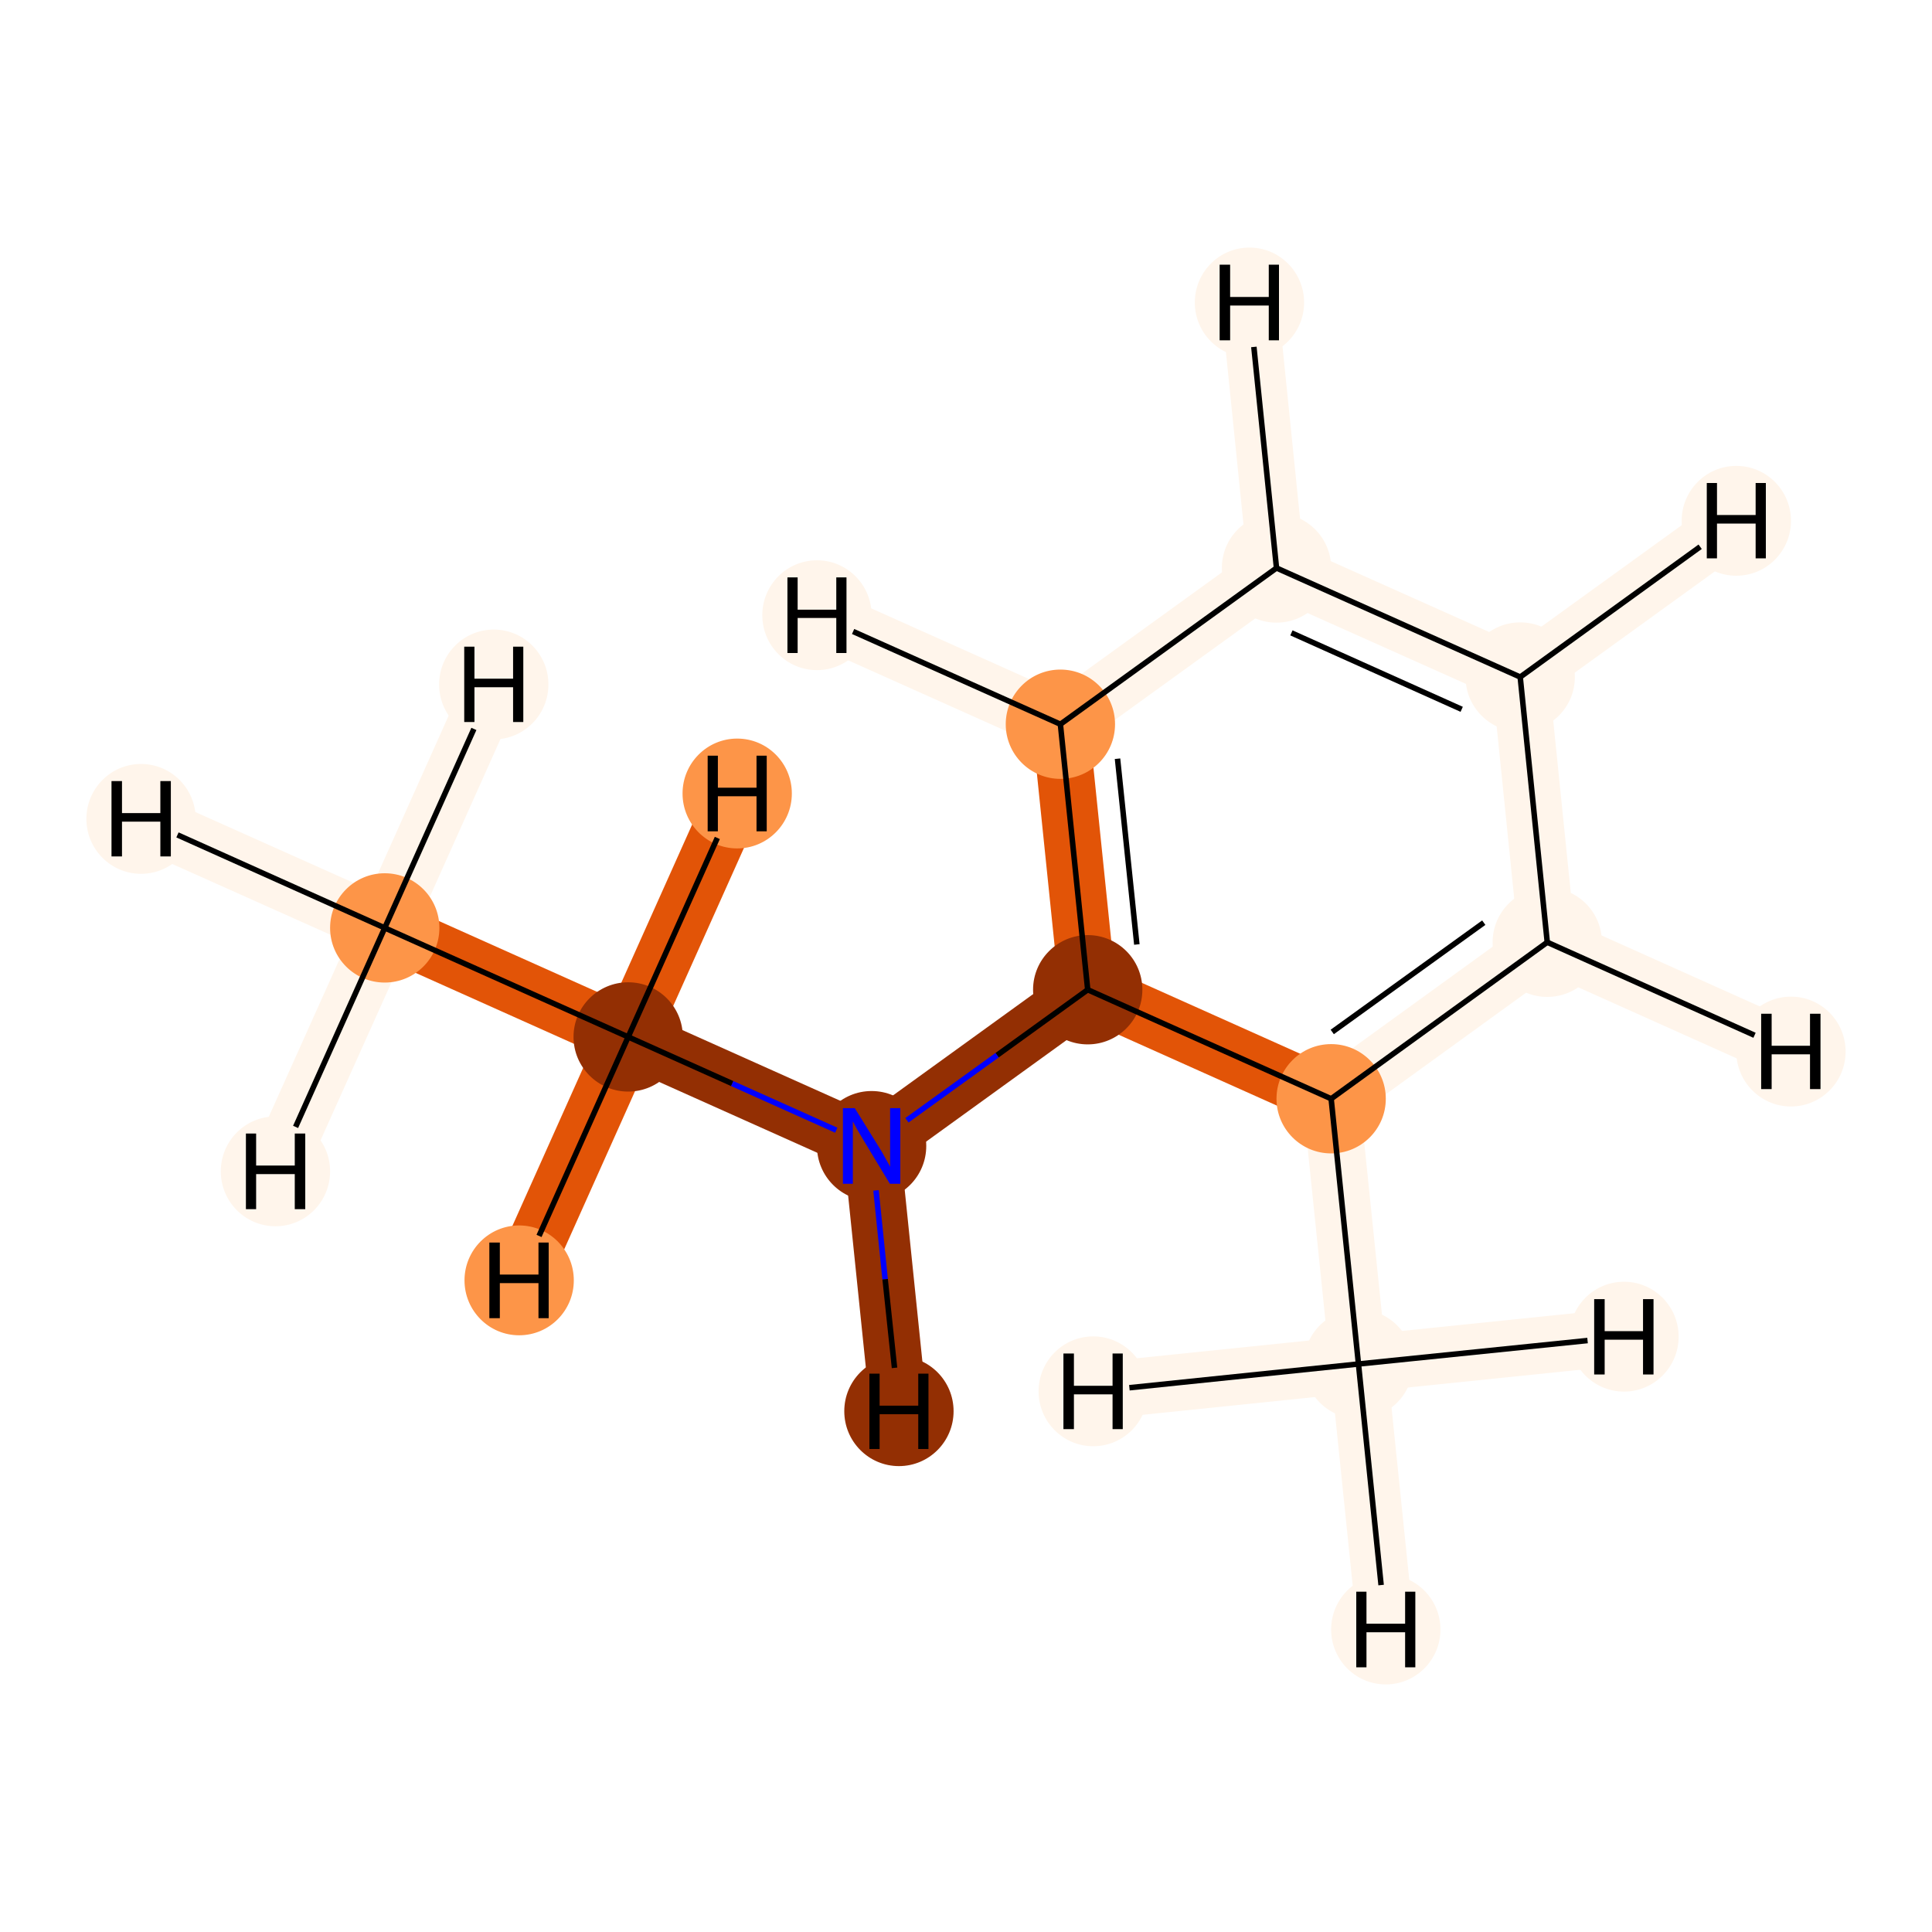 <?xml version='1.0' encoding='iso-8859-1'?>
<svg version='1.1' baseProfile='full'
              xmlns='http://www.w3.org/2000/svg'
                      xmlns:rdkit='http://www.rdkit.org/xml'
                      xmlns:xlink='http://www.w3.org/1999/xlink'
                  xml:space='preserve'
width='700px' height='700px' viewBox='0 0 700 700'>
<!-- END OF HEADER -->
<rect style='opacity:1.0;fill:#FFFFFF;stroke:none' width='700.0' height='700.0' x='0.0' y='0.0'> </rect>
<path d='M 139.4,336.2 L 227.6,375.7' style='fill:none;fill-rule:evenodd;stroke:#E25407;stroke-width:20.6px;stroke-linecap:butt;stroke-linejoin:miter;stroke-opacity:1' />
<path d='M 139.4,336.2 L 51.1,296.7' style='fill:none;fill-rule:evenodd;stroke:#FFF5EB;stroke-width:20.6px;stroke-linecap:butt;stroke-linejoin:miter;stroke-opacity:1' />
<path d='M 139.4,336.2 L 178.9,248.0' style='fill:none;fill-rule:evenodd;stroke:#FFF5EB;stroke-width:20.6px;stroke-linecap:butt;stroke-linejoin:miter;stroke-opacity:1' />
<path d='M 139.4,336.2 L 99.8,424.4' style='fill:none;fill-rule:evenodd;stroke:#FFF5EB;stroke-width:20.6px;stroke-linecap:butt;stroke-linejoin:miter;stroke-opacity:1' />
<path d='M 227.6,375.7 L 315.8,415.2' style='fill:none;fill-rule:evenodd;stroke:#932F03;stroke-width:20.6px;stroke-linecap:butt;stroke-linejoin:miter;stroke-opacity:1' />
<path d='M 227.6,375.7 L 267.1,287.5' style='fill:none;fill-rule:evenodd;stroke:#E25407;stroke-width:20.6px;stroke-linecap:butt;stroke-linejoin:miter;stroke-opacity:1' />
<path d='M 227.6,375.7 L 188.1,463.9' style='fill:none;fill-rule:evenodd;stroke:#E25407;stroke-width:20.6px;stroke-linecap:butt;stroke-linejoin:miter;stroke-opacity:1' />
<path d='M 315.8,415.2 L 394.1,358.6' style='fill:none;fill-rule:evenodd;stroke:#932F03;stroke-width:20.6px;stroke-linecap:butt;stroke-linejoin:miter;stroke-opacity:1' />
<path d='M 315.8,415.2 L 325.7,511.3' style='fill:none;fill-rule:evenodd;stroke:#932F03;stroke-width:20.6px;stroke-linecap:butt;stroke-linejoin:miter;stroke-opacity:1' />
<path d='M 394.1,358.6 L 384.2,262.4' style='fill:none;fill-rule:evenodd;stroke:#E25407;stroke-width:20.6px;stroke-linecap:butt;stroke-linejoin:miter;stroke-opacity:1' />
<path d='M 394.1,358.6 L 482.3,398.1' style='fill:none;fill-rule:evenodd;stroke:#E25407;stroke-width:20.6px;stroke-linecap:butt;stroke-linejoin:miter;stroke-opacity:1' />
<path d='M 384.2,262.4 L 462.5,205.8' style='fill:none;fill-rule:evenodd;stroke:#FFF5EB;stroke-width:20.6px;stroke-linecap:butt;stroke-linejoin:miter;stroke-opacity:1' />
<path d='M 384.2,262.4 L 296.0,222.9' style='fill:none;fill-rule:evenodd;stroke:#FFF5EB;stroke-width:20.6px;stroke-linecap:butt;stroke-linejoin:miter;stroke-opacity:1' />
<path d='M 462.5,205.8 L 550.8,245.3' style='fill:none;fill-rule:evenodd;stroke:#FFF5EB;stroke-width:20.6px;stroke-linecap:butt;stroke-linejoin:miter;stroke-opacity:1' />
<path d='M 462.5,205.8 L 452.7,109.6' style='fill:none;fill-rule:evenodd;stroke:#FFF5EB;stroke-width:20.6px;stroke-linecap:butt;stroke-linejoin:miter;stroke-opacity:1' />
<path d='M 550.8,245.3 L 560.6,341.4' style='fill:none;fill-rule:evenodd;stroke:#FFF5EB;stroke-width:20.6px;stroke-linecap:butt;stroke-linejoin:miter;stroke-opacity:1' />
<path d='M 550.8,245.3 L 629.1,188.7' style='fill:none;fill-rule:evenodd;stroke:#FFF5EB;stroke-width:20.6px;stroke-linecap:butt;stroke-linejoin:miter;stroke-opacity:1' />
<path d='M 560.6,341.4 L 482.3,398.1' style='fill:none;fill-rule:evenodd;stroke:#FFF5EB;stroke-width:20.6px;stroke-linecap:butt;stroke-linejoin:miter;stroke-opacity:1' />
<path d='M 560.6,341.4 L 648.9,381.0' style='fill:none;fill-rule:evenodd;stroke:#FFF5EB;stroke-width:20.6px;stroke-linecap:butt;stroke-linejoin:miter;stroke-opacity:1' />
<path d='M 482.3,398.1 L 492.2,494.2' style='fill:none;fill-rule:evenodd;stroke:#FFF5EB;stroke-width:20.6px;stroke-linecap:butt;stroke-linejoin:miter;stroke-opacity:1' />
<path d='M 492.2,494.2 L 502.1,590.4' style='fill:none;fill-rule:evenodd;stroke:#FFF5EB;stroke-width:20.6px;stroke-linecap:butt;stroke-linejoin:miter;stroke-opacity:1' />
<path d='M 492.2,494.2 L 396.1,504.1' style='fill:none;fill-rule:evenodd;stroke:#FFF5EB;stroke-width:20.6px;stroke-linecap:butt;stroke-linejoin:miter;stroke-opacity:1' />
<path d='M 492.2,494.2 L 588.4,484.3' style='fill:none;fill-rule:evenodd;stroke:#FFF5EB;stroke-width:20.6px;stroke-linecap:butt;stroke-linejoin:miter;stroke-opacity:1' />
<ellipse cx='139.4' cy='336.2' rx='19.3' ry='19.3'  style='fill:#FD9548;fill-rule:evenodd;stroke:#FD9548;stroke-width:1.0px;stroke-linecap:butt;stroke-linejoin:miter;stroke-opacity:1' />
<ellipse cx='227.6' cy='375.7' rx='19.3' ry='19.3'  style='fill:#932F03;fill-rule:evenodd;stroke:#932F03;stroke-width:1.0px;stroke-linecap:butt;stroke-linejoin:miter;stroke-opacity:1' />
<ellipse cx='315.8' cy='415.2' rx='19.3' ry='19.4'  style='fill:#932F03;fill-rule:evenodd;stroke:#932F03;stroke-width:1.0px;stroke-linecap:butt;stroke-linejoin:miter;stroke-opacity:1' />
<ellipse cx='394.1' cy='358.6' rx='19.3' ry='19.3'  style='fill:#932F03;fill-rule:evenodd;stroke:#932F03;stroke-width:1.0px;stroke-linecap:butt;stroke-linejoin:miter;stroke-opacity:1' />
<ellipse cx='384.2' cy='262.4' rx='19.3' ry='19.3'  style='fill:#FD9548;fill-rule:evenodd;stroke:#FD9548;stroke-width:1.0px;stroke-linecap:butt;stroke-linejoin:miter;stroke-opacity:1' />
<ellipse cx='462.5' cy='205.8' rx='19.3' ry='19.3'  style='fill:#FFF5EB;fill-rule:evenodd;stroke:#FFF5EB;stroke-width:1.0px;stroke-linecap:butt;stroke-linejoin:miter;stroke-opacity:1' />
<ellipse cx='550.8' cy='245.3' rx='19.3' ry='19.3'  style='fill:#FFF5EB;fill-rule:evenodd;stroke:#FFF5EB;stroke-width:1.0px;stroke-linecap:butt;stroke-linejoin:miter;stroke-opacity:1' />
<ellipse cx='560.6' cy='341.4' rx='19.3' ry='19.3'  style='fill:#FFF5EB;fill-rule:evenodd;stroke:#FFF5EB;stroke-width:1.0px;stroke-linecap:butt;stroke-linejoin:miter;stroke-opacity:1' />
<ellipse cx='482.3' cy='398.1' rx='19.3' ry='19.3'  style='fill:#FD9548;fill-rule:evenodd;stroke:#FD9548;stroke-width:1.0px;stroke-linecap:butt;stroke-linejoin:miter;stroke-opacity:1' />
<ellipse cx='492.2' cy='494.2' rx='19.3' ry='19.3'  style='fill:#FFF5EB;fill-rule:evenodd;stroke:#FFF5EB;stroke-width:1.0px;stroke-linecap:butt;stroke-linejoin:miter;stroke-opacity:1' />
<ellipse cx='51.1' cy='296.7' rx='19.3' ry='19.4'  style='fill:#FFF5EB;fill-rule:evenodd;stroke:#FFF5EB;stroke-width:1.0px;stroke-linecap:butt;stroke-linejoin:miter;stroke-opacity:1' />
<ellipse cx='178.9' cy='248.0' rx='19.3' ry='19.4'  style='fill:#FFF5EB;fill-rule:evenodd;stroke:#FFF5EB;stroke-width:1.0px;stroke-linecap:butt;stroke-linejoin:miter;stroke-opacity:1' />
<ellipse cx='99.8' cy='424.4' rx='19.3' ry='19.4'  style='fill:#FFF5EB;fill-rule:evenodd;stroke:#FFF5EB;stroke-width:1.0px;stroke-linecap:butt;stroke-linejoin:miter;stroke-opacity:1' />
<ellipse cx='267.1' cy='287.5' rx='19.3' ry='19.4'  style='fill:#FD9548;fill-rule:evenodd;stroke:#FD9548;stroke-width:1.0px;stroke-linecap:butt;stroke-linejoin:miter;stroke-opacity:1' />
<ellipse cx='188.1' cy='463.9' rx='19.3' ry='19.4'  style='fill:#FD9548;fill-rule:evenodd;stroke:#FD9548;stroke-width:1.0px;stroke-linecap:butt;stroke-linejoin:miter;stroke-opacity:1' />
<ellipse cx='325.7' cy='511.3' rx='19.3' ry='19.4'  style='fill:#932F03;fill-rule:evenodd;stroke:#932F03;stroke-width:1.0px;stroke-linecap:butt;stroke-linejoin:miter;stroke-opacity:1' />
<ellipse cx='296.0' cy='222.9' rx='19.3' ry='19.4'  style='fill:#FFF5EB;fill-rule:evenodd;stroke:#FFF5EB;stroke-width:1.0px;stroke-linecap:butt;stroke-linejoin:miter;stroke-opacity:1' />
<ellipse cx='452.7' cy='109.6' rx='19.3' ry='19.4'  style='fill:#FFF5EB;fill-rule:evenodd;stroke:#FFF5EB;stroke-width:1.0px;stroke-linecap:butt;stroke-linejoin:miter;stroke-opacity:1' />
<ellipse cx='629.1' cy='188.7' rx='19.3' ry='19.4'  style='fill:#FFF5EB;fill-rule:evenodd;stroke:#FFF5EB;stroke-width:1.0px;stroke-linecap:butt;stroke-linejoin:miter;stroke-opacity:1' />
<ellipse cx='648.9' cy='381.0' rx='19.3' ry='19.4'  style='fill:#FFF5EB;fill-rule:evenodd;stroke:#FFF5EB;stroke-width:1.0px;stroke-linecap:butt;stroke-linejoin:miter;stroke-opacity:1' />
<ellipse cx='502.1' cy='590.4' rx='19.3' ry='19.4'  style='fill:#FFF5EB;fill-rule:evenodd;stroke:#FFF5EB;stroke-width:1.0px;stroke-linecap:butt;stroke-linejoin:miter;stroke-opacity:1' />
<ellipse cx='396.1' cy='504.1' rx='19.3' ry='19.4'  style='fill:#FFF5EB;fill-rule:evenodd;stroke:#FFF5EB;stroke-width:1.0px;stroke-linecap:butt;stroke-linejoin:miter;stroke-opacity:1' />
<ellipse cx='588.4' cy='484.3' rx='19.3' ry='19.4'  style='fill:#FFF5EB;fill-rule:evenodd;stroke:#FFF5EB;stroke-width:1.0px;stroke-linecap:butt;stroke-linejoin:miter;stroke-opacity:1' />
<path class='bond-0 atom-0 atom-1' d='M 139.4,336.2 L 227.6,375.7' style='fill:none;fill-rule:evenodd;stroke:#000000;stroke-width:2.0px;stroke-linecap:butt;stroke-linejoin:miter;stroke-opacity:1' />
<path class='bond-10 atom-0 atom-10' d='M 139.4,336.2 L 64.3,302.5' style='fill:none;fill-rule:evenodd;stroke:#000000;stroke-width:2.0px;stroke-linecap:butt;stroke-linejoin:miter;stroke-opacity:1' />
<path class='bond-11 atom-0 atom-11' d='M 139.4,336.2 L 171.7,264.1' style='fill:none;fill-rule:evenodd;stroke:#000000;stroke-width:2.0px;stroke-linecap:butt;stroke-linejoin:miter;stroke-opacity:1' />
<path class='bond-12 atom-0 atom-12' d='M 139.4,336.2 L 107.1,408.3' style='fill:none;fill-rule:evenodd;stroke:#000000;stroke-width:2.0px;stroke-linecap:butt;stroke-linejoin:miter;stroke-opacity:1' />
<path class='bond-1 atom-1 atom-2' d='M 227.6,375.7 L 265.3,392.6' style='fill:none;fill-rule:evenodd;stroke:#000000;stroke-width:2.0px;stroke-linecap:butt;stroke-linejoin:miter;stroke-opacity:1' />
<path class='bond-1 atom-1 atom-2' d='M 265.3,392.6 L 303.0,409.5' style='fill:none;fill-rule:evenodd;stroke:#0000FF;stroke-width:2.0px;stroke-linecap:butt;stroke-linejoin:miter;stroke-opacity:1' />
<path class='bond-13 atom-1 atom-13' d='M 227.6,375.7 L 259.9,303.6' style='fill:none;fill-rule:evenodd;stroke:#000000;stroke-width:2.0px;stroke-linecap:butt;stroke-linejoin:miter;stroke-opacity:1' />
<path class='bond-14 atom-1 atom-14' d='M 227.6,375.7 L 195.3,447.8' style='fill:none;fill-rule:evenodd;stroke:#000000;stroke-width:2.0px;stroke-linecap:butt;stroke-linejoin:miter;stroke-opacity:1' />
<path class='bond-2 atom-2 atom-3' d='M 328.6,405.9 L 361.3,382.3' style='fill:none;fill-rule:evenodd;stroke:#0000FF;stroke-width:2.0px;stroke-linecap:butt;stroke-linejoin:miter;stroke-opacity:1' />
<path class='bond-2 atom-2 atom-3' d='M 361.3,382.3 L 394.1,358.6' style='fill:none;fill-rule:evenodd;stroke:#000000;stroke-width:2.0px;stroke-linecap:butt;stroke-linejoin:miter;stroke-opacity:1' />
<path class='bond-15 atom-2 atom-15' d='M 317.4,431.3 L 320.7,463.5' style='fill:none;fill-rule:evenodd;stroke:#0000FF;stroke-width:2.0px;stroke-linecap:butt;stroke-linejoin:miter;stroke-opacity:1' />
<path class='bond-15 atom-2 atom-15' d='M 320.7,463.5 L 324.1,495.6' style='fill:none;fill-rule:evenodd;stroke:#000000;stroke-width:2.0px;stroke-linecap:butt;stroke-linejoin:miter;stroke-opacity:1' />
<path class='bond-3 atom-3 atom-4' d='M 394.1,358.6 L 384.2,262.4' style='fill:none;fill-rule:evenodd;stroke:#000000;stroke-width:2.0px;stroke-linecap:butt;stroke-linejoin:miter;stroke-opacity:1' />
<path class='bond-3 atom-3 atom-4' d='M 411.9,342.2 L 404.9,274.9' style='fill:none;fill-rule:evenodd;stroke:#000000;stroke-width:2.0px;stroke-linecap:butt;stroke-linejoin:miter;stroke-opacity:1' />
<path class='bond-9 atom-8 atom-3' d='M 482.3,398.1 L 394.1,358.6' style='fill:none;fill-rule:evenodd;stroke:#000000;stroke-width:2.0px;stroke-linecap:butt;stroke-linejoin:miter;stroke-opacity:1' />
<path class='bond-4 atom-4 atom-5' d='M 384.2,262.4 L 462.5,205.8' style='fill:none;fill-rule:evenodd;stroke:#000000;stroke-width:2.0px;stroke-linecap:butt;stroke-linejoin:miter;stroke-opacity:1' />
<path class='bond-16 atom-4 atom-16' d='M 384.2,262.4 L 309.1,228.8' style='fill:none;fill-rule:evenodd;stroke:#000000;stroke-width:2.0px;stroke-linecap:butt;stroke-linejoin:miter;stroke-opacity:1' />
<path class='bond-5 atom-5 atom-6' d='M 462.5,205.8 L 550.8,245.3' style='fill:none;fill-rule:evenodd;stroke:#000000;stroke-width:2.0px;stroke-linecap:butt;stroke-linejoin:miter;stroke-opacity:1' />
<path class='bond-5 atom-5 atom-6' d='M 467.9,229.3 L 529.6,257.0' style='fill:none;fill-rule:evenodd;stroke:#000000;stroke-width:2.0px;stroke-linecap:butt;stroke-linejoin:miter;stroke-opacity:1' />
<path class='bond-17 atom-5 atom-17' d='M 462.5,205.8 L 454.3,125.7' style='fill:none;fill-rule:evenodd;stroke:#000000;stroke-width:2.0px;stroke-linecap:butt;stroke-linejoin:miter;stroke-opacity:1' />
<path class='bond-6 atom-6 atom-7' d='M 550.8,245.3 L 560.6,341.4' style='fill:none;fill-rule:evenodd;stroke:#000000;stroke-width:2.0px;stroke-linecap:butt;stroke-linejoin:miter;stroke-opacity:1' />
<path class='bond-18 atom-6 atom-18' d='M 550.8,245.3 L 616.0,198.1' style='fill:none;fill-rule:evenodd;stroke:#000000;stroke-width:2.0px;stroke-linecap:butt;stroke-linejoin:miter;stroke-opacity:1' />
<path class='bond-7 atom-7 atom-8' d='M 560.6,341.4 L 482.3,398.1' style='fill:none;fill-rule:evenodd;stroke:#000000;stroke-width:2.0px;stroke-linecap:butt;stroke-linejoin:miter;stroke-opacity:1' />
<path class='bond-7 atom-7 atom-8' d='M 537.6,334.3 L 482.7,373.9' style='fill:none;fill-rule:evenodd;stroke:#000000;stroke-width:2.0px;stroke-linecap:butt;stroke-linejoin:miter;stroke-opacity:1' />
<path class='bond-19 atom-7 atom-19' d='M 560.6,341.4 L 635.7,375.1' style='fill:none;fill-rule:evenodd;stroke:#000000;stroke-width:2.0px;stroke-linecap:butt;stroke-linejoin:miter;stroke-opacity:1' />
<path class='bond-8 atom-8 atom-9' d='M 482.3,398.1 L 492.2,494.2' style='fill:none;fill-rule:evenodd;stroke:#000000;stroke-width:2.0px;stroke-linecap:butt;stroke-linejoin:miter;stroke-opacity:1' />
<path class='bond-20 atom-9 atom-20' d='M 492.2,494.2 L 500.4,574.3' style='fill:none;fill-rule:evenodd;stroke:#000000;stroke-width:2.0px;stroke-linecap:butt;stroke-linejoin:miter;stroke-opacity:1' />
<path class='bond-21 atom-9 atom-21' d='M 492.2,494.2 L 409.2,502.8' style='fill:none;fill-rule:evenodd;stroke:#000000;stroke-width:2.0px;stroke-linecap:butt;stroke-linejoin:miter;stroke-opacity:1' />
<path class='bond-22 atom-9 atom-22' d='M 492.2,494.2 L 575.2,485.7' style='fill:none;fill-rule:evenodd;stroke:#000000;stroke-width:2.0px;stroke-linecap:butt;stroke-linejoin:miter;stroke-opacity:1' />
<path  class='atom-2' d='M 309.7 401.5
L 318.7 416.0
Q 319.6 417.4, 321.0 420.0
Q 322.5 422.6, 322.5 422.8
L 322.5 401.5
L 326.2 401.5
L 326.2 428.9
L 322.4 428.9
L 312.8 413.0
Q 311.7 411.2, 310.5 409.1
Q 309.3 406.9, 309.0 406.3
L 309.0 428.9
L 305.4 428.9
L 305.4 401.5
L 309.7 401.5
' fill='#0000FF'/>
<path  class='atom-10' d='M 40.4 283.0
L 44.2 283.0
L 44.2 294.6
L 58.1 294.6
L 58.1 283.0
L 61.9 283.0
L 61.9 310.3
L 58.1 310.3
L 58.1 297.7
L 44.2 297.7
L 44.2 310.3
L 40.4 310.3
L 40.4 283.0
' fill='#000000'/>
<path  class='atom-11' d='M 168.2 234.3
L 171.9 234.3
L 171.9 245.9
L 185.9 245.9
L 185.9 234.3
L 189.6 234.3
L 189.6 261.6
L 185.9 261.6
L 185.9 249.0
L 171.9 249.0
L 171.9 261.6
L 168.2 261.6
L 168.2 234.3
' fill='#000000'/>
<path  class='atom-12' d='M 89.1 410.7
L 92.8 410.7
L 92.8 422.3
L 106.8 422.3
L 106.8 410.7
L 110.6 410.7
L 110.6 438.1
L 106.8 438.1
L 106.8 425.4
L 92.8 425.4
L 92.8 438.1
L 89.1 438.1
L 89.1 410.7
' fill='#000000'/>
<path  class='atom-13' d='M 256.4 273.8
L 260.1 273.8
L 260.1 285.4
L 274.1 285.4
L 274.1 273.8
L 277.8 273.8
L 277.8 301.2
L 274.1 301.2
L 274.1 288.5
L 260.1 288.5
L 260.1 301.2
L 256.4 301.2
L 256.4 273.8
' fill='#000000'/>
<path  class='atom-14' d='M 177.3 450.2
L 181.1 450.2
L 181.1 461.8
L 195.1 461.8
L 195.1 450.2
L 198.8 450.2
L 198.8 477.6
L 195.1 477.6
L 195.1 464.9
L 181.1 464.9
L 181.1 477.6
L 177.3 477.6
L 177.3 450.2
' fill='#000000'/>
<path  class='atom-15' d='M 315.0 497.7
L 318.7 497.7
L 318.7 509.3
L 332.7 509.3
L 332.7 497.7
L 336.4 497.7
L 336.4 525.0
L 332.7 525.0
L 332.7 512.4
L 318.7 512.4
L 318.7 525.0
L 315.0 525.0
L 315.0 497.7
' fill='#000000'/>
<path  class='atom-16' d='M 285.3 209.2
L 289.0 209.2
L 289.0 220.9
L 303.0 220.9
L 303.0 209.2
L 306.7 209.2
L 306.7 236.6
L 303.0 236.6
L 303.0 223.9
L 289.0 223.9
L 289.0 236.6
L 285.3 236.6
L 285.3 209.2
' fill='#000000'/>
<path  class='atom-17' d='M 441.9 95.9
L 445.7 95.9
L 445.7 107.6
L 459.7 107.6
L 459.7 95.9
L 463.4 95.9
L 463.4 123.3
L 459.7 123.3
L 459.7 110.7
L 445.7 110.7
L 445.7 123.3
L 441.9 123.3
L 441.9 95.9
' fill='#000000'/>
<path  class='atom-18' d='M 618.4 175.0
L 622.1 175.0
L 622.1 186.6
L 636.1 186.6
L 636.1 175.0
L 639.8 175.0
L 639.8 202.3
L 636.1 202.3
L 636.1 189.7
L 622.1 189.7
L 622.1 202.3
L 618.4 202.3
L 618.4 175.0
' fill='#000000'/>
<path  class='atom-19' d='M 638.1 367.3
L 641.9 367.3
L 641.9 378.9
L 655.8 378.9
L 655.8 367.3
L 659.6 367.3
L 659.6 394.6
L 655.8 394.6
L 655.8 382.0
L 641.9 382.0
L 641.9 394.6
L 638.1 394.6
L 638.1 367.3
' fill='#000000'/>
<path  class='atom-20' d='M 491.4 576.7
L 495.1 576.7
L 495.1 588.3
L 509.1 588.3
L 509.1 576.7
L 512.8 576.7
L 512.8 604.1
L 509.1 604.1
L 509.1 591.4
L 495.1 591.4
L 495.1 604.1
L 491.4 604.1
L 491.4 576.7
' fill='#000000'/>
<path  class='atom-21' d='M 385.3 490.4
L 389.1 490.4
L 389.1 502.1
L 403.1 502.1
L 403.1 490.4
L 406.8 490.4
L 406.8 517.8
L 403.1 517.8
L 403.1 505.2
L 389.1 505.2
L 389.1 517.8
L 385.3 517.8
L 385.3 490.4
' fill='#000000'/>
<path  class='atom-22' d='M 577.6 470.7
L 581.4 470.7
L 581.4 482.3
L 595.3 482.3
L 595.3 470.7
L 599.1 470.7
L 599.1 498.0
L 595.3 498.0
L 595.3 485.4
L 581.4 485.4
L 581.4 498.0
L 577.6 498.0
L 577.6 470.7
' fill='#000000'/>
</svg>
